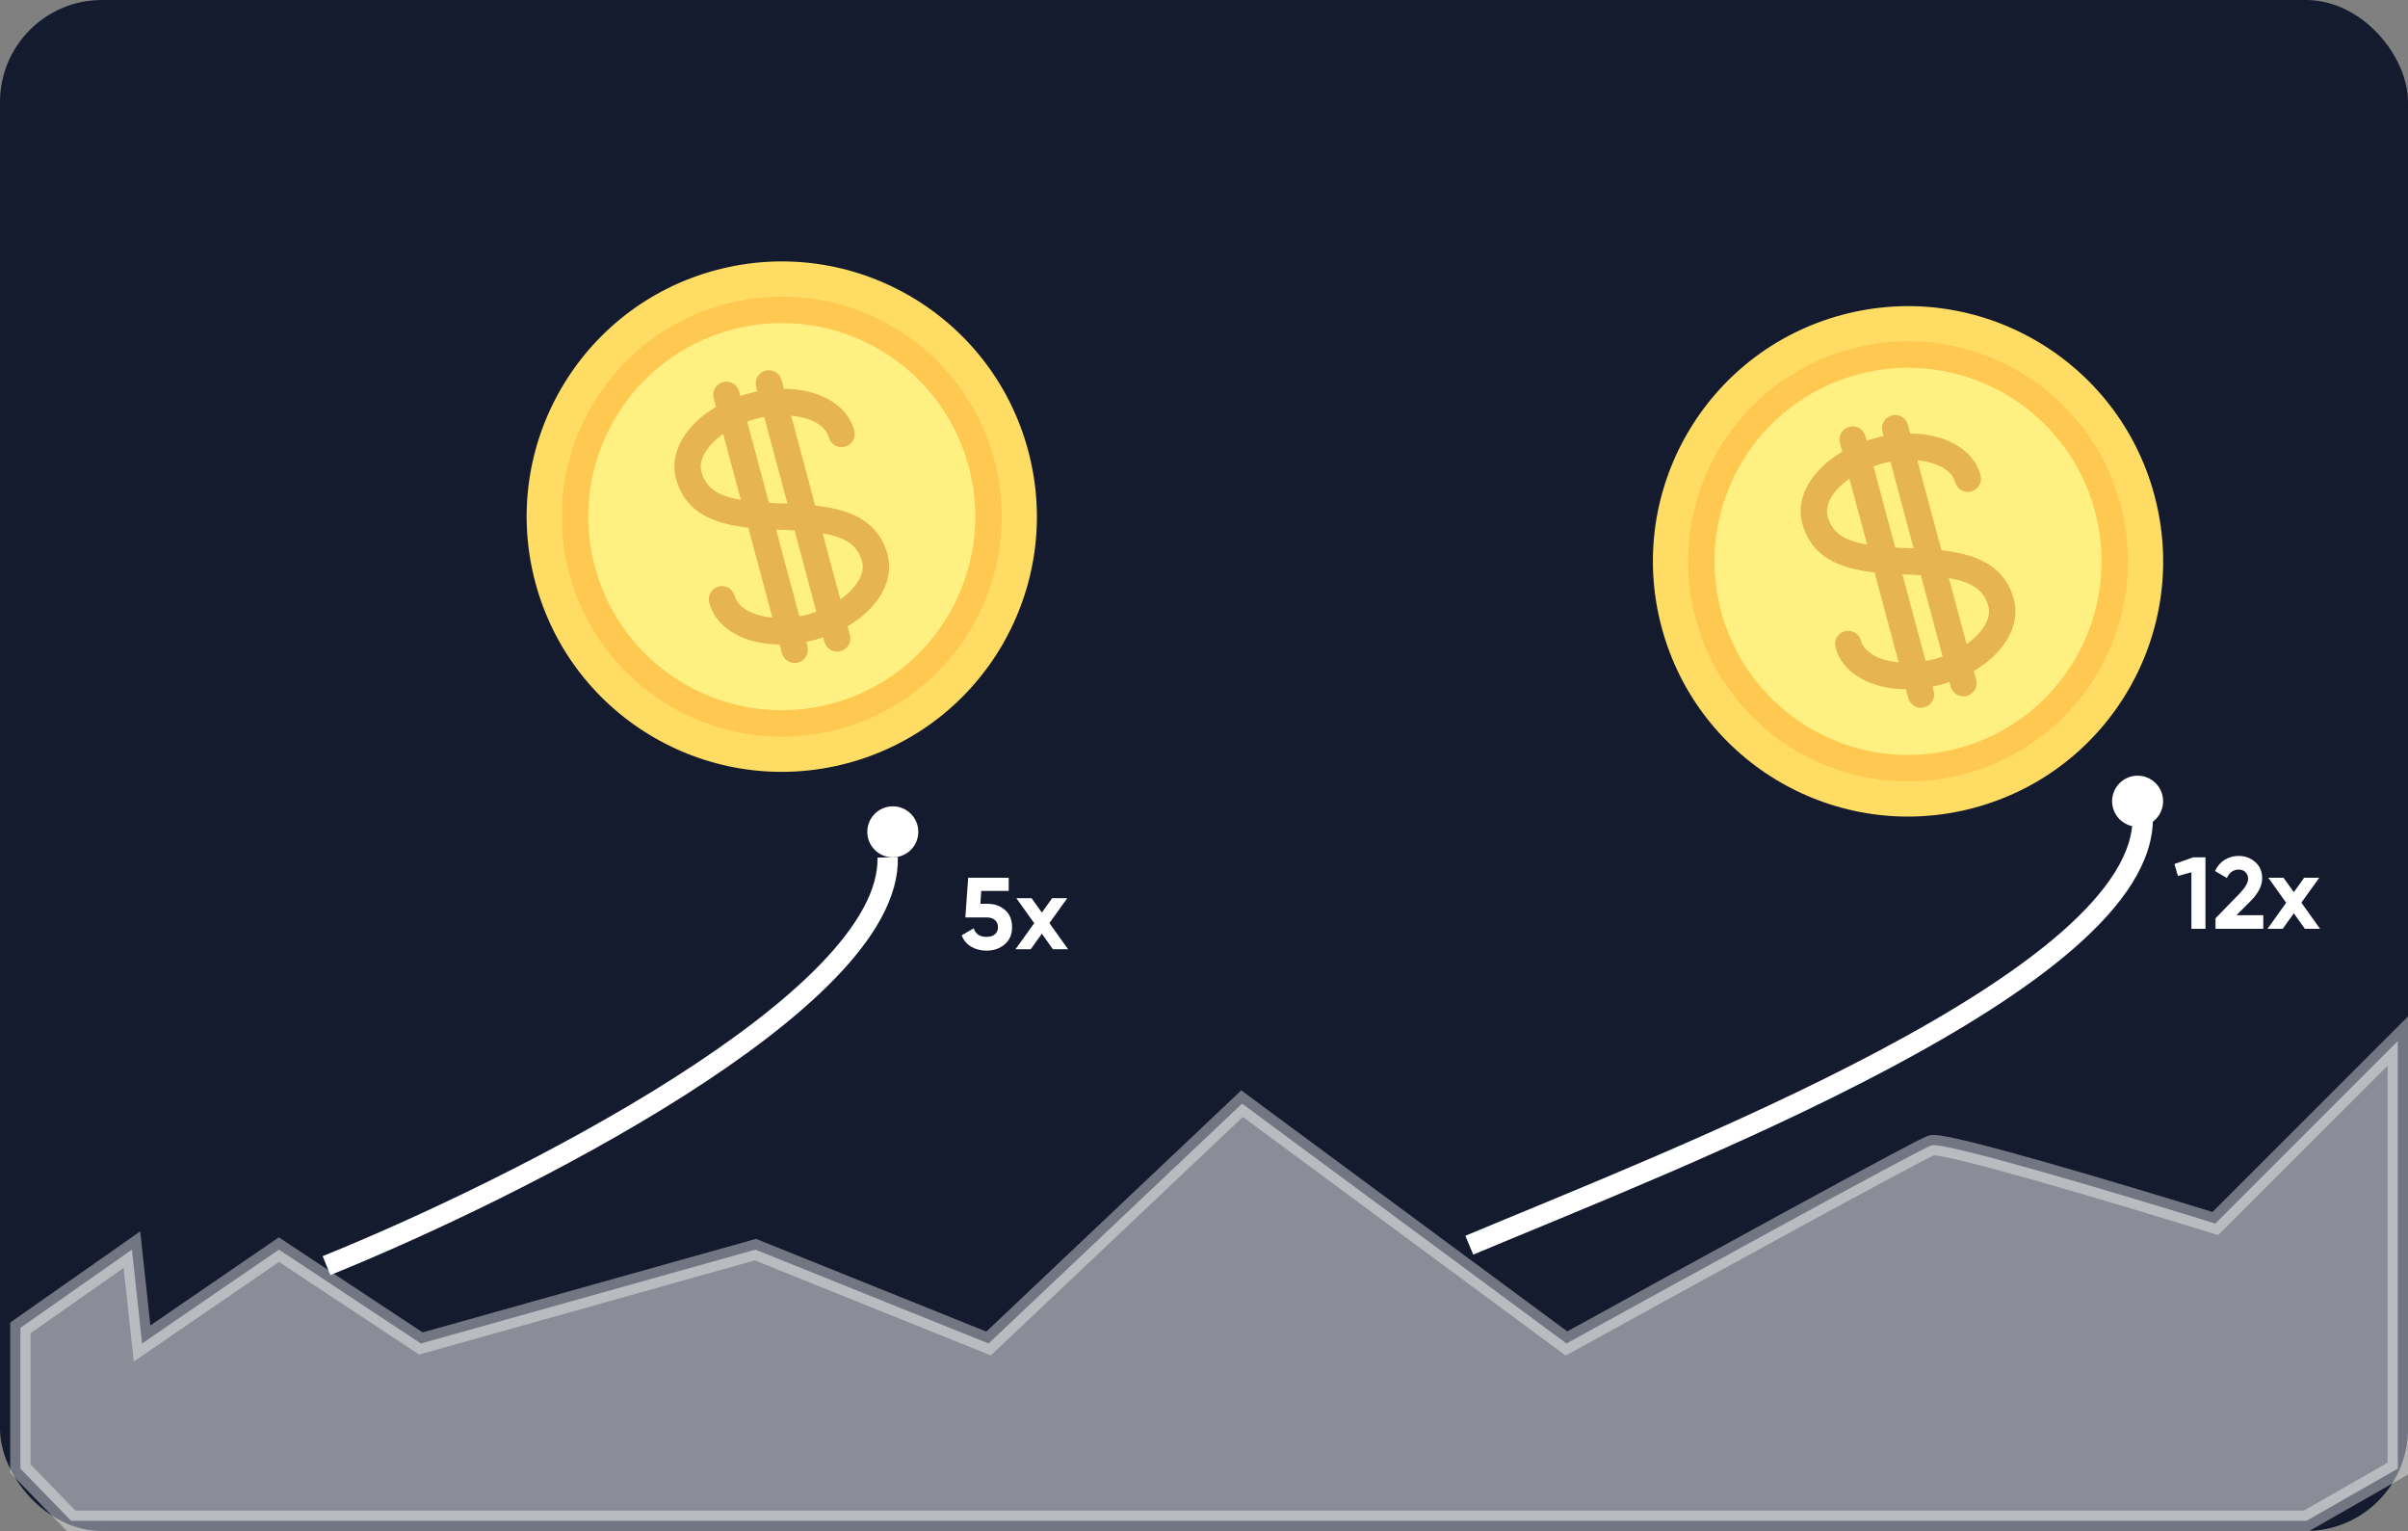 <svg width="236" height="150" viewBox="0 0 236 150" fill="none" xmlns="http://www.w3.org/2000/svg">
<rect x="0" y="0" width="236" height="150" fill="#808080" stroke="none"/>
<rect width="236" height="150" rx="10" fill="#141B2E"/>
<path d="M32 124C50.483 116.527 87.358 98.066 86.997 84" stroke="white" stroke-width="2"/>
<path d="M144 122C164.142 113.55 210.391 95.905 209.998 80" stroke="white" stroke-width="2"/>
<circle cx="87.5" cy="81.5" r="2.5" fill="white"/>
<circle cx="209.5" cy="78.5" r="2.5" fill="white"/>
<path d="M2 130.098L12.93 122.435L13.923 131.63L27.337 122.435L41.247 131.63L74.036 122.435L96.889 131.63L121.729 108.13L153.525 131.63C164.951 125.33 188.102 112.626 189.294 112.217C190.487 111.809 208.338 117.156 217.115 119.88L235 102V143.891L226.058 149H221.586H139.614H66.584H6.968L2 143.891V130.098Z" fill="white" fill-opacity="0.5" stroke="white" stroke-opacity="0.4" stroke-width="2"/>
<path d="M96.8 88.55C97.473 88.55 98.04 88.753 98.5 89.16C98.96 89.56 99.19 90.12 99.19 90.84C99.19 91.56 98.947 92.123 98.46 92.53C97.98 92.937 97.39 93.14 96.69 93.14C96.123 93.14 95.623 93.013 95.19 92.76C94.757 92.507 94.443 92.133 94.25 91.64L95.43 90.95C95.603 91.51 96.023 91.79 96.69 91.79C97.043 91.79 97.317 91.707 97.51 91.54C97.71 91.367 97.81 91.133 97.81 90.84C97.81 90.553 97.713 90.323 97.52 90.15C97.327 89.977 97.063 89.89 96.73 89.89H94.61L94.89 86H98.86V87.29H96.17L96.08 88.55H96.8ZM104.679 93H103.189L102.109 91.48L101.019 93H99.528L101.359 90.45L99.609 88H101.099L102.109 89.41L103.119 88H104.599L102.849 90.44L104.679 93Z" fill="white"/>
<path d="M214.95 84H216.15V91H214.77V85.46L213.45 85.83L213.11 84.65L214.95 84ZM217.137 91V89.97L219.527 87.51C220.061 86.95 220.327 86.483 220.327 86.11C220.327 85.837 220.241 85.617 220.067 85.45C219.901 85.283 219.684 85.2 219.417 85.2C218.891 85.2 218.501 85.473 218.247 86.02L217.087 85.34C217.307 84.86 217.624 84.493 218.037 84.24C218.451 83.987 218.904 83.86 219.397 83.86C220.031 83.86 220.574 84.06 221.027 84.46C221.481 84.853 221.707 85.387 221.707 86.06C221.707 86.787 221.324 87.533 220.557 88.3L219.187 89.67H221.817V91H217.137ZM227.38 91H225.89L224.81 89.48L223.72 91H222.23L224.06 88.45L222.31 86H223.8L224.81 87.41L225.82 86H227.3L225.55 88.44L227.38 91Z" fill="white"/>
<g clip-path="url(#clip0)">
<path d="M193.47 79.148C206.807 75.575 214.722 61.866 211.148 48.529C207.575 35.193 193.866 27.278 180.529 30.852C167.193 34.425 159.278 48.134 162.852 61.47C166.425 74.807 180.134 82.722 193.47 79.148Z" fill="#FFDC64"/>
<path d="M192.578 75.817C204.075 72.737 210.898 60.919 207.817 49.422C204.737 37.925 192.919 31.102 181.422 34.182C169.925 37.263 163.102 49.081 166.182 60.578C169.263 72.075 181.081 78.898 192.578 75.817Z" fill="#FFC850"/>
<path d="M191.909 73.319C202.026 70.608 208.03 60.209 205.319 50.091C202.608 39.974 192.209 33.97 182.092 36.681C171.974 39.392 165.97 49.791 168.681 59.909C171.392 70.026 181.791 76.03 191.909 73.319Z" fill="#FFF082"/>
<path d="M190.279 53.914L187.919 45.108C189.813 45.282 191.296 46.053 191.614 47.238C191.798 47.927 192.508 48.337 193.197 48.152C193.887 47.967 194.296 47.258 194.112 46.568C193.43 44.024 190.652 42.493 187.213 42.471L186.984 41.617C186.799 40.928 186.09 40.518 185.4 40.703C184.711 40.888 184.301 41.597 184.486 42.286L184.605 42.731C184.326 42.787 184.046 42.851 183.765 42.926C183.483 43.002 183.209 43.087 182.939 43.177L182.82 42.733C182.636 42.043 181.926 41.634 181.237 41.819C180.547 42.003 180.138 42.713 180.322 43.402L180.551 44.256C177.584 45.995 175.943 48.71 176.625 51.254C177.529 54.626 180.318 55.701 183.721 56.086L186.081 64.892C184.186 64.719 182.704 63.947 182.386 62.762C182.201 62.073 181.492 61.663 180.803 61.848C180.113 62.033 179.703 62.742 179.888 63.432C180.57 65.976 183.348 67.507 186.787 67.529L187.016 68.383C187.201 69.073 187.91 69.482 188.6 69.297C189.289 69.112 189.699 68.403 189.514 67.714L189.395 67.269C189.673 67.213 189.954 67.15 190.235 67.074C190.517 66.999 190.791 66.913 191.06 66.823L191.179 67.267C191.364 67.957 192.074 68.366 192.763 68.182C193.453 67.997 193.862 67.287 193.677 66.598L193.449 65.744C196.416 64.005 198.056 61.29 197.375 58.746C196.471 55.374 193.681 54.299 190.279 53.914ZM184.434 45.424C184.716 45.349 184.997 45.29 185.277 45.239L187.551 53.726C187.381 53.719 187.211 53.712 187.04 53.707C186.581 53.693 186.156 53.673 185.746 53.65L183.612 45.685C183.88 45.589 184.152 45.499 184.434 45.424ZM179.123 50.584C178.806 49.399 179.704 47.99 181.258 46.893L182.991 53.363C180.585 52.941 179.532 52.109 179.123 50.584ZM189.566 64.576C189.284 64.651 189.003 64.71 188.723 64.761L186.449 56.274C186.619 56.281 186.789 56.288 186.96 56.293C187.419 56.307 187.844 56.327 188.254 56.35L190.388 64.315C190.12 64.411 189.847 64.501 189.566 64.576ZM192.742 63.107L191.008 56.637C193.415 57.059 194.468 57.891 194.877 59.416C195.194 60.601 194.296 62.01 192.742 63.107Z" fill="#E7B452"/>
</g>
<g clip-path="url(#clip1)">
<path d="M83.089 74.767C96.426 71.193 104.34 57.485 100.767 44.148C97.193 30.811 83.485 22.897 70.148 26.47C56.812 30.044 48.897 43.752 52.471 57.089C56.044 70.426 69.752 78.34 83.089 74.767Z" fill="#FFDC64"/>
<path d="M82.197 71.436C93.694 68.355 100.517 56.538 97.436 45.041C94.355 33.543 82.538 26.721 71.04 29.801C59.543 32.882 52.721 44.699 55.801 56.197C58.882 67.694 70.699 74.517 82.197 71.436Z" fill="#FFC850"/>
<path d="M81.527 68.938C91.645 66.227 97.649 55.828 94.938 45.71C92.227 35.593 81.828 29.588 71.71 32.299C61.593 35.01 55.589 45.41 58.3 55.527C61.011 65.645 71.41 71.649 81.527 68.938Z" fill="#FFF082"/>
<path d="M79.897 49.533L77.538 40.727C79.432 40.9 80.915 41.671 81.232 42.856C81.417 43.546 82.126 43.955 82.816 43.771C83.505 43.586 83.915 42.876 83.73 42.187C83.049 39.643 80.271 38.111 76.831 38.09L76.603 37.236C76.418 36.546 75.708 36.137 75.019 36.322C74.329 36.506 73.92 37.216 74.105 37.905L74.224 38.349C73.945 38.406 73.665 38.469 73.383 38.545C73.102 38.62 72.828 38.705 72.558 38.796L72.439 38.351C72.254 37.662 71.545 37.252 70.855 37.437C70.166 37.622 69.756 38.331 69.941 39.021L70.17 39.875C67.202 41.613 65.562 44.328 66.244 46.872C67.147 50.245 69.937 51.319 73.34 51.705L75.699 60.511C73.805 60.337 72.322 59.566 72.005 58.381C71.82 57.691 71.111 57.282 70.421 57.467C69.732 57.651 69.322 58.361 69.507 59.05C70.189 61.594 72.966 63.126 76.406 63.147L76.635 64.002C76.819 64.691 77.529 65.101 78.218 64.916C78.908 64.731 79.317 64.022 79.133 63.332L79.013 62.888C79.292 62.831 79.572 62.768 79.854 62.693C80.135 62.617 80.409 62.532 80.679 62.442L80.798 62.886C80.983 63.575 81.692 63.985 82.382 63.8C83.071 63.615 83.481 62.906 83.296 62.217L83.067 61.363C86.035 59.624 87.675 56.909 86.993 54.365C86.09 50.993 83.3 49.918 79.897 49.533ZM74.053 41.043C74.334 40.967 74.615 40.909 74.896 40.858L77.17 49.344C76.999 49.338 76.83 49.331 76.658 49.326C76.199 49.312 75.774 49.292 75.364 49.269L73.23 41.304C73.498 41.208 73.771 41.118 74.053 41.043ZM68.742 46.203C68.424 45.018 69.323 43.609 70.876 42.511L72.61 48.981C70.203 48.56 69.15 47.728 68.742 46.203ZM79.184 60.195C78.903 60.27 78.622 60.328 78.341 60.38L76.067 51.893C76.238 51.899 76.407 51.906 76.579 51.911C77.038 51.925 77.463 51.945 77.873 51.968L80.007 59.933C79.739 60.029 79.466 60.119 79.184 60.195ZM82.361 58.726L80.627 52.256C83.034 52.678 84.087 53.509 84.495 55.034C84.813 56.219 83.915 57.628 82.361 58.726Z" fill="#E7B452"/>
</g>
<defs>
<clipPath id="clip0">
<rect width="50" height="50" fill="white" transform="translate(156.381 37.322) rotate(-15)"/>
</clipPath>
<clipPath id="clip1">
<rect width="50" height="50" fill="white" transform="translate(46 32.941) rotate(-15)"/>
</clipPath>
</defs>
</svg>
